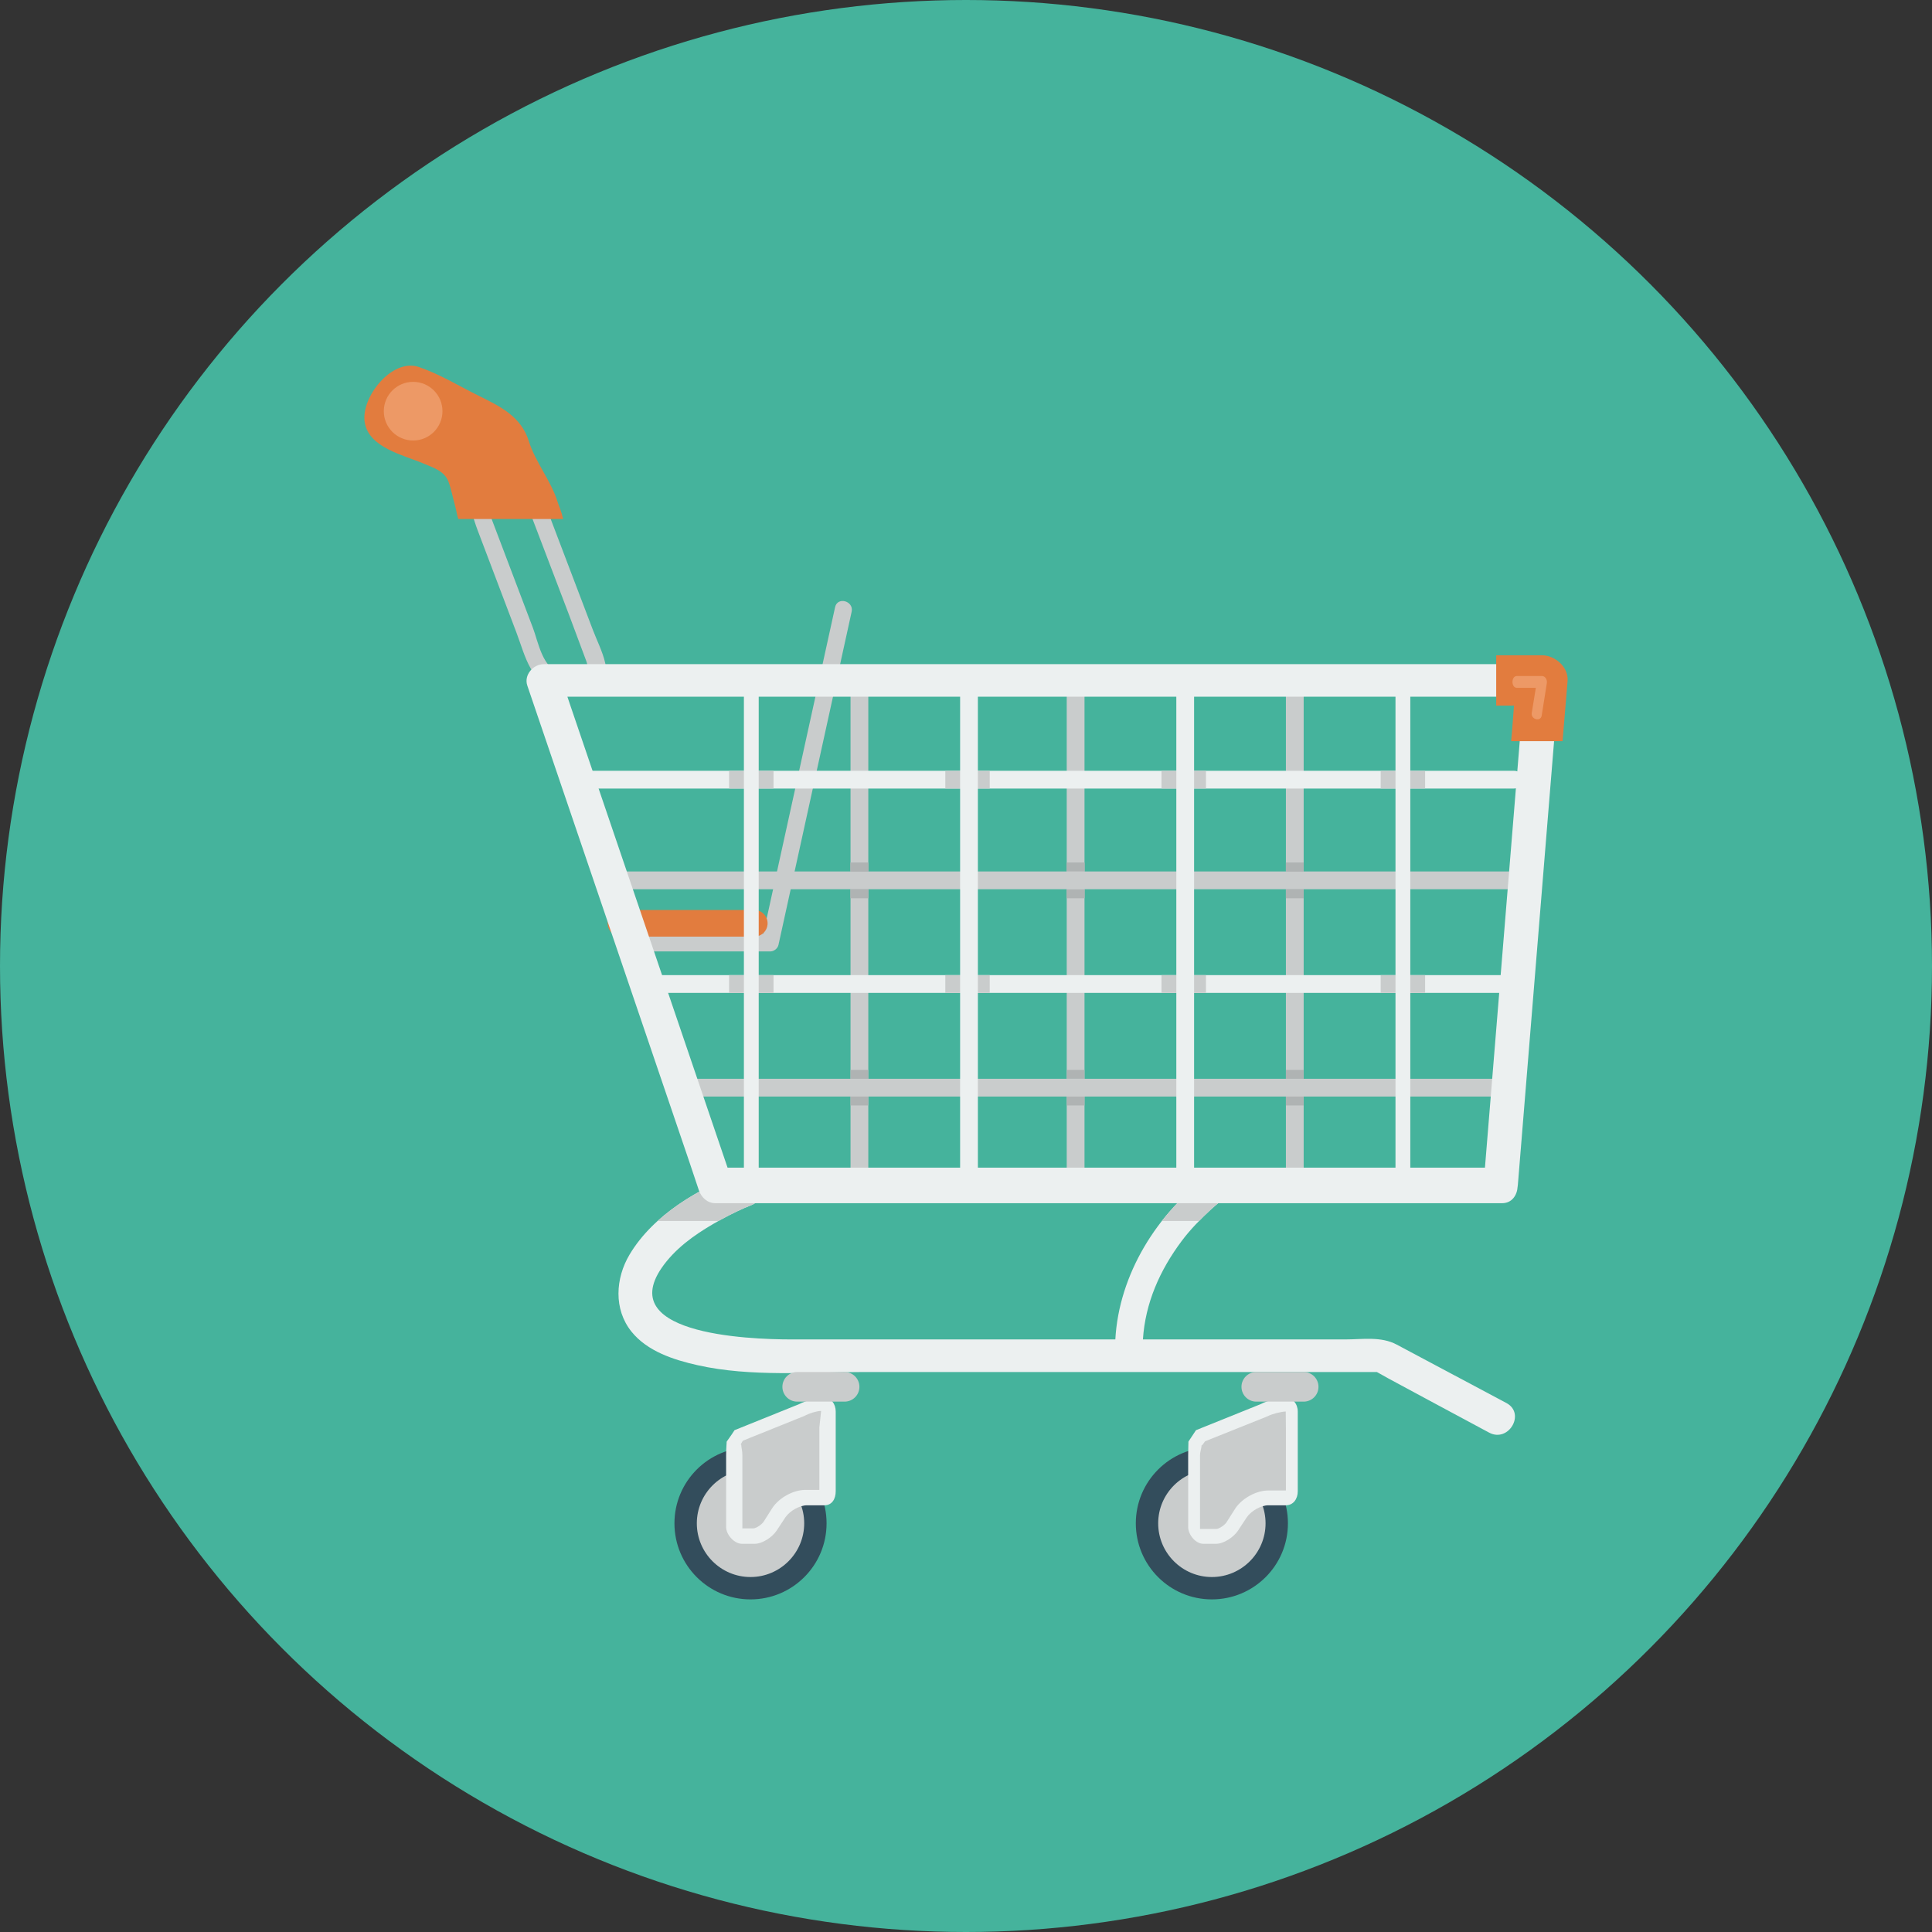 <?xml version="1.0" encoding="iso-8859-1"?>
<!-- Generator: Adobe Illustrator 17.0.0, SVG Export Plug-In . SVG Version: 6.00 Build 0)  -->
<!DOCTYPE svg PUBLIC "-//W3C//DTD SVG 1.1//EN" "http://www.w3.org/Graphics/SVG/1.1/DTD/svg11.dtd">
<svg version="1.1" id="Layer_1" xmlns="http://www.w3.org/2000/svg" xmlns:xlink="http://www.w3.org/1999/xlink" x="0px" y="0px"
	 width="512px" height="512px" viewBox="0 0 512 512" style="enable-background:new 0 0 512 512;" xml:space="preserve">
<rect x="0" y="0" width="512" height="512" fill="#333333" stroke="none"/>
<g>
	<circle style="fill:#45B39C;" cx="256" cy="256" r="256"/>
	<g>
		<g>
			<path style="fill:#C9CCCC;" d="M340.778,182.285c0,0,0,85.637,0,128.58c0,0.762,0,1.713,0,2.498c0,2.354,4.71,2.354,4.71,0
				c0-43.17,0-86.097,0-129.04c0-0.764,0-1.253,0-2.038C345.488,179.146,340.778,179.146,340.778,182.285
				C340.778,182.285,340.778,179.146,340.778,182.285z"/>
		</g>
	</g>
	<g>
		<g>
			<g>
				<path style="fill:#C9CCCC;" d="M282.694,182.285c0,0,0,85.637,0,128.58c0,0.762,0,1.713,0,2.498c0,2.354,4.711,2.354,4.711,0
					c0-43.17,0-86.097,0-129.04c0-0.764,0-1.253,0-2.038C287.405,179.146,282.694,179.146,282.694,182.285
					C282.694,182.285,282.694,179.146,282.694,182.285z"/>
			</g>
		</g>
		<g>
			<path style="fill:#AFB3B3;" d="M287.405,228.595h-4.711v2.355c2.355,0,3.141,0,4.711,0V228.595z"/>
			<path style="fill:#AFB3B3;" d="M282.694,238.013h4.711v-2.354c-1.57,0-3.141,0-4.711,0V238.013z"/>
		</g>
		<g>
			<path style="fill:#AFB3B3;" d="M287.405,228.595h-4.711v2.355c2.355,0,3.141,0,4.711,0V228.595z"/>
			<path style="fill:#AFB3B3;" d="M282.694,238.013h4.711v-2.354c-1.57,0-3.141,0-4.711,0V238.013z"/>
		</g>
		<g>
			<path style="fill:#AFB3B3;" d="M287.405,283.536h-4.711v2.355c2.355,0,3.141,0,4.711,0V283.536z"/>
			<path style="fill:#AFB3B3;" d="M282.694,292.956h4.711v-2.354c-1.57,0-3.141,0-4.711,0V292.956z"/>
		</g>
	</g>
	<g>
		<g>
			<path style="fill:#C9CCCC;" d="M167.316,252.142c0,0,24.66,0,36.797,0c0.97,0,1.976-0.752,2.19-1.731
				c6.463-29.419,12.928-58.872,19.391-88.292c0.627-2.855-3.754-4.085-4.383-1.223c-6.463,29.42-12.927,58.812-19.391,88.232
				c0.732-0.557,1.463-0.911,2.192-1.696c-12.137,0-24.238,0-36.797,0C164.962,247.432,164.962,252.142,167.316,252.142
				C167.316,252.142,164.962,252.142,167.316,252.142z"/>
		</g>
	</g>
	<path style="fill:#E27C3E;" d="M203.421,244.685c0,1.95-1.581,3.532-3.531,3.532h-35.321c-1.95,0-3.532-1.582-3.532-3.532l0,0
		c0-1.949,1.582-3.531,3.532-3.531h35.321C201.84,241.153,203.421,242.735,203.421,244.685L203.421,244.685z"/>
	<circle style="fill:#334D5C;" cx="198.893" cy="403.7" r="20.157"/>
	<path style="fill:#C9CCCC;" d="M198.894,417.929c-7.846,0-14.229-6.384-14.229-14.229c0-7.847,6.383-14.228,14.229-14.228
		c7.845,0,14.229,6.382,14.229,14.228C213.122,411.545,206.738,417.929,198.894,417.929z"/>
	<path style="fill:#C9CCCC;" d="M199.486,410.805c-3.917,0-7.106-3.188-7.106-7.104c0-3.917,3.189-7.105,7.106-7.105
		c3.917,0,7.105,3.189,7.105,7.105C206.591,407.616,203.403,410.805,199.486,410.805z"/>
	<g>
		<g>
			<path style="fill:#C9CCCC;" d="M225.399,182.285c0,0,0,85.637,0,128.58c0,0.762,0,1.713,0,2.498c0,2.354,4.71,2.354,4.71,0
				c0-43.17,0-86.097,0-129.04c0-0.764,0-1.253,0-2.038C230.108,179.146,225.399,179.146,225.399,182.285
				C225.399,182.285,225.399,179.146,225.399,182.285z"/>
		</g>
	</g>
	<g>
		<g>
			<path style="fill:#ECF0F0;" d="M153.189,208.972c0,0,79.521,0,119.406,0c42.77,0,85.539,0,128.309,0c0.145,0,0.312,0,0.312,0
				c3.14,0,3.14-4.709,0-4.709c-40.03,0-79.648,0-119.533,0c-42.769,0-85.538,0-128.309,0c-0.145,0-0.185,0-0.185,0
				C150.048,204.263,150.048,208.972,153.189,208.972C153.189,208.972,150.048,208.972,153.189,208.972z"/>
		</g>
	</g>
	<rect x="250.515" y="204.263" style="fill:#C9CCCC;" width="11.773" height="4.709"/>
	<rect x="307.812" y="204.263" style="fill:#C9CCCC;" width="11.775" height="4.709"/>
	<rect x="365.896" y="204.263" style="fill:#C9CCCC;" width="11.773" height="4.709"/>
	<rect x="193.218" y="204.263" style="fill:#C9CCCC;" width="11.773" height="4.709"/>
	<g>
		<g>
			<path style="fill:#C9CCCC;" d="M161.821,235.658c0,0,81.613,0,122.224,0c39.099,0,77.925,0,117.17,0c3.14,0,3.14-4.708,0-4.708
				c-40.816,0-81.099,0-121.708,0c-39.099,0-78.441,0-117.686,0C159.466,230.95,159.466,235.658,161.821,235.658
				C161.821,235.658,159.466,235.658,161.821,235.658z"/>
		</g>
	</g>
	<g>
		<g>
			<path style="fill:#ECF0F0;" d="M171.239,263.13c0,0,82.907,0,124.237,0c35.288,0,70.419,0,105.738,0c3.14,0,3.14-4.71,0-4.71
				c-40.816,0-82.536,0-123.866,0c-35.289,0-70.787,0-106.109,0C168.887,258.42,168.887,263.13,171.239,263.13
				C171.239,263.13,168.887,263.13,171.239,263.13z"/>
		</g>
	</g>
	<rect x="250.515" y="258.42" style="fill:#C9CCCC;" width="11.773" height="4.71"/>
	<rect x="307.812" y="258.42" style="fill:#C9CCCC;" width="11.775" height="4.71"/>
	<rect x="365.896" y="258.42" style="fill:#C9CCCC;" width="11.773" height="4.71"/>
	<rect x="193.218" y="258.42" style="fill:#C9CCCC;" width="11.773" height="4.71"/>
	<g>
		<g>
			<path style="fill:#C9CCCC;" d="M180.659,290.602c0,0,84.576,0,126.814,0c30.779,0,61.56,0,92.172,0c3.139,0,3.139-4.71,0-4.71
				c-42.384,0-84.303,0-126.539,0c-30.781,0-61.836,0-92.447,0C177.521,285.892,177.521,290.602,180.659,290.602
				C180.659,290.602,177.521,290.602,180.659,290.602z"/>
		</g>
	</g>
	<path style="fill:#ECF0F0;" d="M399.215,371.816c-9.683-5.186-19.364-10.284-29.048-15.472c-4.188-2.243-9.049-1.381-13.699-1.381
		c-17.859,0-35.721,0-53.581,0c0.614-9.582,4.437-18.289,10.271-26.087c2.266-3.03,4.965-5.785,7.746-8.345
		c1.227-1.131,3.028-2.599,3.458-2.905c3.797-2.704,0.159-9.034-3.682-6.299c-13.974,9.952-24.161,26.398-25.103,43.636
		c-5.351,0-10.702,0-16.054,0c-23.255,0-46.511,0-69.765,0c-11.735,0-48.747-1.439-33.121-20.679
		c3.842-4.73,9.133-8.167,14.412-11.07c2.755-1.515,5.984-3.05,7.947-3.786c5.433-2.041,3.081-10.851-2.417-8.785
		c-11.294,4.241-23.386,11.222-29.719,21.798c-3.786,6.325-4.265,14.54,0.481,20.446c4.221,5.249,11.202,7.485,17.551,8.91
		c14.125,3.17,29.628,1.799,44.006,1.799c45.328,0,90.655,0,135.984,0c0.008,0.005,0.015,0.008,0.024,0.012
		c1.003,0.538,2.007,1.147,3.01,1.685c3.534,1.893,7.067,3.822,10.601,5.714c5.369,2.877,10.74,5.771,16.109,8.648
		C399.793,382.422,404.385,374.585,399.215,371.816z M364.339,363.323C364.009,363.218,363.982,363.161,364.339,363.323
		L364.339,363.323z"/>
	<g>
		<path style="fill:#C9CCCC;" d="M198.997,319.429c2.453-0.922,3.314-3.223,3.019-5.28c-4.512,0-9.023,0-13.533,0
			c-5.092,2.519-10.028,5.628-14.212,9.418c5.386,0,10.769,0,16.155,0c0.208-0.116,0.414-0.236,0.623-0.352
			C193.805,321.7,197.034,320.165,198.997,319.429z"/>
		<path style="fill:#C9CCCC;" d="M320.903,320.532c1.227-1.131,3.028-2.599,3.458-2.905c1.278-0.91,1.712-2.23,1.58-3.479
			c-2.97,0-5.94,0-8.908,0c-3.342,2.79-6.411,5.958-9.124,9.418c3.291,0,6.58,0,9.871,0
			C318.8,322.526,319.84,321.51,320.903,320.532z"/>
	</g>
	<path style="fill:#ECF0F0;" d="M218.34,370.413c-1.905,0-4.755,0.759-6.535,1.684l-17.142,6.916
		c-1.083,1.689-2.148,3.072-2.1,3.072c0.05,0-0.131,1.64-0.131,3.646v1.592c0,2.007,0,5.288,0,7.295v0.322c0,2.006,0,5.288,0,7.296
		v2.46c0,2.007,2.169,4.424,4.174,4.424h3.422c2.005,0,4.58-1.738,5.72-3.389l2.405-3.646c1.142-1.65,3.715-3.168,5.72-3.168h4.616
		c2.008,0,2.984-1.697,2.984-3.703v-9.482c0-2.007,0-5.288,0-7.295v-4.377C221.474,372.055,220.247,370.413,218.34,370.413z"/>
	<path style="fill:#C9CCCC;" d="M196.733,405.038v-19.465c0-1.04-0.278-1.983-0.295-2.666c0-0.039-0.135-0.076-0.137-0.114
		c0.164-0.271,0.309-0.604,0.551-0.991l16.27-6.545l0.143-0.082c1.195-0.623,2.985-1.213,4.34-1.27l-0.463,4.373v16.557h-3.677
		c-3.222,0-6.888,2.033-8.72,4.686l-2.405,3.786c-0.46,0.667-1.91,1.731-2.72,1.731H196.733z"/>
	<circle style="fill:#334D5C;" cx="321.159" cy="403.7" r="20.156"/>
	<path style="fill:#C9CCCC;" d="M321.158,417.929c-7.843,0-14.227-6.384-14.227-14.229c0-7.847,6.384-14.228,14.227-14.228
		c7.847,0,14.229,6.382,14.229,14.228C335.388,411.545,329.005,417.929,321.158,417.929z"/>
	<path style="fill:#C9CCCC;" d="M321.751,410.805c-3.916,0-7.105-3.188-7.105-7.104c0-3.917,3.189-7.105,7.105-7.105
		c3.917,0,7.107,3.189,7.107,7.105C328.858,407.616,325.668,410.805,321.751,410.805z"/>
	<path style="fill:#ECF0F0;" d="M340.696,370.413c-1.906,0-4.8,0.759-6.582,1.684l-17.164,6.916
		c-1.082,1.689-2.07,3.072-2.018,3.072c0.048,0-0.056,1.64-0.056,3.646v1.592c0,2.007,0,5.288,0,7.295v0.322
		c0,2.006,0,5.288,0,7.296v2.46c0,2.007,1.99,4.424,3.997,4.424h3.422c2.005,0,4.58-1.738,5.72-3.389l2.405-3.646
		c1.138-1.65,3.714-3.168,5.72-3.168h4.615c2.008,0,3.163-1.697,3.163-3.703v-9.482c0-2.007,0-5.288,0-7.295v-4.377
		C343.918,372.055,342.601,370.413,340.696,370.413z"/>
	<path style="fill:#C9CCCC;" d="M318.017,405.196v-19.465c0-1.04,0.418-1.983,0.401-2.666c-0.001-0.039,0.214-0.075,0.21-0.113
		c0.167-0.272,0.48-0.605,0.724-0.992l16.358-6.545l0.186-0.082c1.195-0.623,3.488-1.213,4.841-1.27l0.042,4.373v16.557h-4.639
		c-3.223,0-6.89,2.035-8.722,4.686l-2.403,3.785c-0.461,0.667-1.91,1.731-2.72,1.731H318.017z"/>
	<g>
		<g>
			<path style="fill:#C9CCCC;" d="M148.671,178.146c-4.801-0.58-6.043-8.061-7.414-11.677c-2.533-6.682-5.066-13.361-7.6-20.043
				c-2.188-5.767-4.374-11.533-6.561-17.3c-1.652-4.354-3.519-8.811-8.18-10.8c-4.768-2.034-9.533-4.067-14.303-6.101
				c-3.111-1.328,2.262-9.706,5.219-8.245c2.162,1.068,4.324,2.137,6.485,3.207c5.282,2.611,12.944,4.896,16.646,9.753
				c1.982,2.604,2.812,6.557,3.953,9.549c4.592,12.055,9.185,24.109,13.776,36.165c1.599,4.193,3.099,8.387,4.696,12.578
				c1.594,4.185-3.771,2.913-6.912,2.913c-2.355,0-2.355,4.545,0,4.545c5.496,0,13.748,0.78,11.881-7.123
				c-0.688-2.915-2.18-5.849-3.242-8.639c-4.963-13.028-9.902-26.057-14.866-39.087c-1.327-3.479-2.64-6.958-3.966-10.438
				c-2.123-5.574-6.888-7.815-11.819-10.256c-4.845-2.395-9.8-5.604-14.927-7.343c-6.588-2.231-12.01,4.955-12.775,10.917
				c-0.547,4.256,4.562,5.854,7.53,7.121c3.464,1.477,6.929,2.955,10.392,4.434c5.926,2.526,7.816,12.769,9.837,18.097
				c3.452,9.1,6.903,18.202,10.354,27.302c2.406,6.347,3.797,14.048,11.795,15.015C151.577,183.042,151.543,178.493,148.671,178.146
				z"/>
		</g>
	</g>
	<g>
		<path style="fill:#E27C3E;" d="M147.714,132.849c-1.603-5.233-5.93-10.601-7.529-15.832c-2.031-6.642-7.647-9.33-13.3-12.125
			c-5.196-2.57-10.399-5.773-15.905-7.639c-7.127-2.413-15.416,8.09-14.324,14.695c1.111,6.736,10.309,8.642,15.641,10.917
			c2.549,1.088,5.484,1.937,6.566,4.821c0.728,1.945,1.143,4.217,1.705,6.215c0.313,1.111,0.601,2.86,0.886,3.646h27.786
			C148.7,135.191,148.167,134.33,147.714,132.849z"/>
	</g>
	<circle style="fill:#ED9966;" cx="109.485" cy="108.967" r="7.772"/>
	<path style="fill:#ECF0F0;" d="M408.61,176.007c-38.496,0-76.99,0-115.487,0c-47.875,0-95.753,0-143.628,0c-1.79,0-3.578,0-5.369,0
		c-2.821,0-5.343,2.859-4.381,5.687c14.323,42.106,28.645,84.182,42.967,126.29c0.826,2.427,1.651,4.981,2.479,7.41
		c0.656,1.93,2.268,3.465,4.381,3.465c43.084,0,86.168,0,129.254,0c26.293,0,52.562,0,79.252,0c2.609,0,3.977-2.129,4.105-4.36
		c0.029-0.159,0.053-0.325,0.066-0.495c3.535-43.31,7.07-86.607,10.606-129.918c0.101-1.227,0.2-2.38,0.301-3.605
		C413.357,178.009,410.935,176.007,408.61,176.007z M393.526,309.439c-41.666,0-83.503,0-125.076,0c-25.214,0-50.427,0-75.639,0
		c-13.942-40.988-27.883-81.969-41.826-122.957c-0.205-0.606-0.41-1.222-0.617-1.842c36.415,0,72.832,0,109.246,0
		c47.875,0,95.752,0,143.629,0c0.155,0,0.31,0,0.467,0C400.314,226.22,396.921,267.865,393.526,309.439z"/>
	<g>
		<path style="fill:#E27C3E;" d="M415.427,180.488c0.311-3.708-3.337-6.837-6.816-6.837c-3.939,0-7.395,0-12.103,0v13.344
			c1.57,0,3.24,0,4.715,0c-0.256,3.14-0.508,7.064-0.762,9.418h13.633C414.536,190.92,414.982,185.79,415.427,180.488z"/>
	</g>
	<g>
		<g>
			<path style="fill:#ED9966;" d="M402,182.285c0,0,4.488,0,6.61,0c-0.439-0.783-0.877-1.175-1.315-1.75
				c-0.454,2.802-0.907,5.593-1.363,8.395c-0.278,1.72,2.351,2.452,2.63,0.719c0.453-2.802,0.908-5.79,1.363-8.592
				c0.141-0.86-0.356-1.91-1.314-1.91c-2.122,0-4.256,0-6.61,0C400.43,179.146,400.43,182.285,402,182.285
				C402,182.285,400.43,182.285,402,182.285z"/>
		</g>
	</g>
	<path style="fill:#C9CCCC;" d="M227.753,367.522c0,2.167-1.756,3.924-3.925,3.924h-12.558c-2.168,0-3.926-1.757-3.926-3.924l0,0
		c0-2.168,1.758-3.925,3.926-3.925h12.558C225.997,363.597,227.753,365.353,227.753,367.522L227.753,367.522z"/>
	<path style="fill:#C9CCCC;" d="M349.411,367.522c0,2.167-1.756,3.924-3.923,3.924h-12.56c-2.167,0-3.924-1.757-3.924-3.924l0,0
		c0-2.168,1.757-3.925,3.924-3.925h12.56C347.655,363.597,349.411,365.353,349.411,367.522L349.411,367.522z"/>
	<g>
		<g>
			<path style="fill:#ECF0F0;" d="M197.142,182.285c0,0,0,85.677,0,128.545c0,0.762,0,1.748,0,2.533c0,2.354,3.925,2.354,3.925,0
				c0-43.17,0-85.986,0-128.857c0-0.762,0-1.437,0-2.222C201.066,179.146,197.142,179.146,197.142,182.285
				C197.142,182.285,197.142,179.146,197.142,182.285z"/>
		</g>
	</g>
	<g>
		<g>
			<path style="fill:#ECF0F0;" d="M254.441,181.502c0,0,0,86.38,0,129.396c0,0.765,0,1.68,0,2.465c0,3.14,4.708,3.14,4.708,0
				c0-43.17,0-86.206,0-129.224c0-0.763,0-1.854,0-2.638C259.149,179.146,254.441,179.146,254.441,181.502
				C254.441,181.502,254.441,179.146,254.441,181.502z"/>
		</g>
	</g>
	<g>
		<g>
			<path style="fill:#ECF0F0;" d="M311.736,181.502c0,0,0,86.135,0,129.216c0,0.851,0,1.86,0,2.646c0,3.14,4.71,3.14,4.71,0
				c0-43.17,0-86.26,0-129.342c0-0.85,0-1.736,0-2.52C316.446,178.361,311.736,178.361,311.736,181.502
				C311.736,181.502,311.736,178.361,311.736,181.502z"/>
		</g>
	</g>
	<g>
		<g>
			<path style="fill:#ECF0F0;" d="M369.819,180.717c0,0,0,86.668,0,129.811c0,0.939,0,2.05,0,2.835c0,3.14,3.924,3.14,3.924,0
				c0-43.17,0-86.307,0-129.45c0-0.939,0-1.628,0-3.196C373.743,178.361,369.819,178.361,369.819,180.717
				C369.819,180.717,369.819,178.361,369.819,180.717z"/>
		</g>
	</g>
	<g>
		<path style="fill:#AFB3B3;" d="M230.108,228.595h-4.71v2.355c1.569,0,3.138,0,4.71,0V228.595z"/>
		<path style="fill:#AFB3B3;" d="M225.399,238.013h4.71v-2.354c-1.575,0-3.145,0-4.71,0V238.013z"/>
	</g>
	<g>
		<path style="fill:#AFB3B3;" d="M230.108,228.595h-4.71v2.355c1.569,0,3.138,0,4.71,0V228.595z"/>
		<path style="fill:#AFB3B3;" d="M225.399,238.013h4.71v-2.354c-1.575,0-3.145,0-4.71,0V238.013z"/>
	</g>
	<g>
		<path style="fill:#AFB3B3;" d="M230.108,283.536h-4.71v2.355c1.569,0,3.138,0,4.71,0V283.536z"/>
		<path style="fill:#AFB3B3;" d="M225.399,292.956h4.71v-2.354c-1.575,0-3.145,0-4.71,0V292.956z"/>
	</g>
	<g>
		<path style="fill:#AFB3B3;" d="M345.488,228.595h-4.71v2.355c1.57,0,3.139,0,4.71,0V228.595z"/>
		<path style="fill:#AFB3B3;" d="M340.778,238.013h4.71v-2.354c-1.575,0-3.145,0-4.71,0V238.013z"/>
	</g>
	<g>
		<path style="fill:#AFB3B3;" d="M345.488,228.595h-4.71v2.355c1.57,0,3.139,0,4.71,0V228.595z"/>
		<path style="fill:#AFB3B3;" d="M340.778,238.013h4.71v-2.354c-1.575,0-3.145,0-4.71,0V238.013z"/>
	</g>
	<g>
		<path style="fill:#AFB3B3;" d="M345.488,283.536h-4.71v2.355c1.57,0,3.139,0,4.71,0V283.536z"/>
		<path style="fill:#AFB3B3;" d="M340.778,292.956h4.71v-2.354c-1.575,0-3.145,0-4.71,0V292.956z"/>
	</g>
</g>
<g>
</g>
<g>
</g>
<g>
</g>
<g>
</g>
<g>
</g>
<g>
</g>
<g>
</g>
<g>
</g>
<g>
</g>
<g>
</g>
<g>
</g>
<g>
</g>
<g>
</g>
<g>
</g>
<g>
</g>
</svg>
